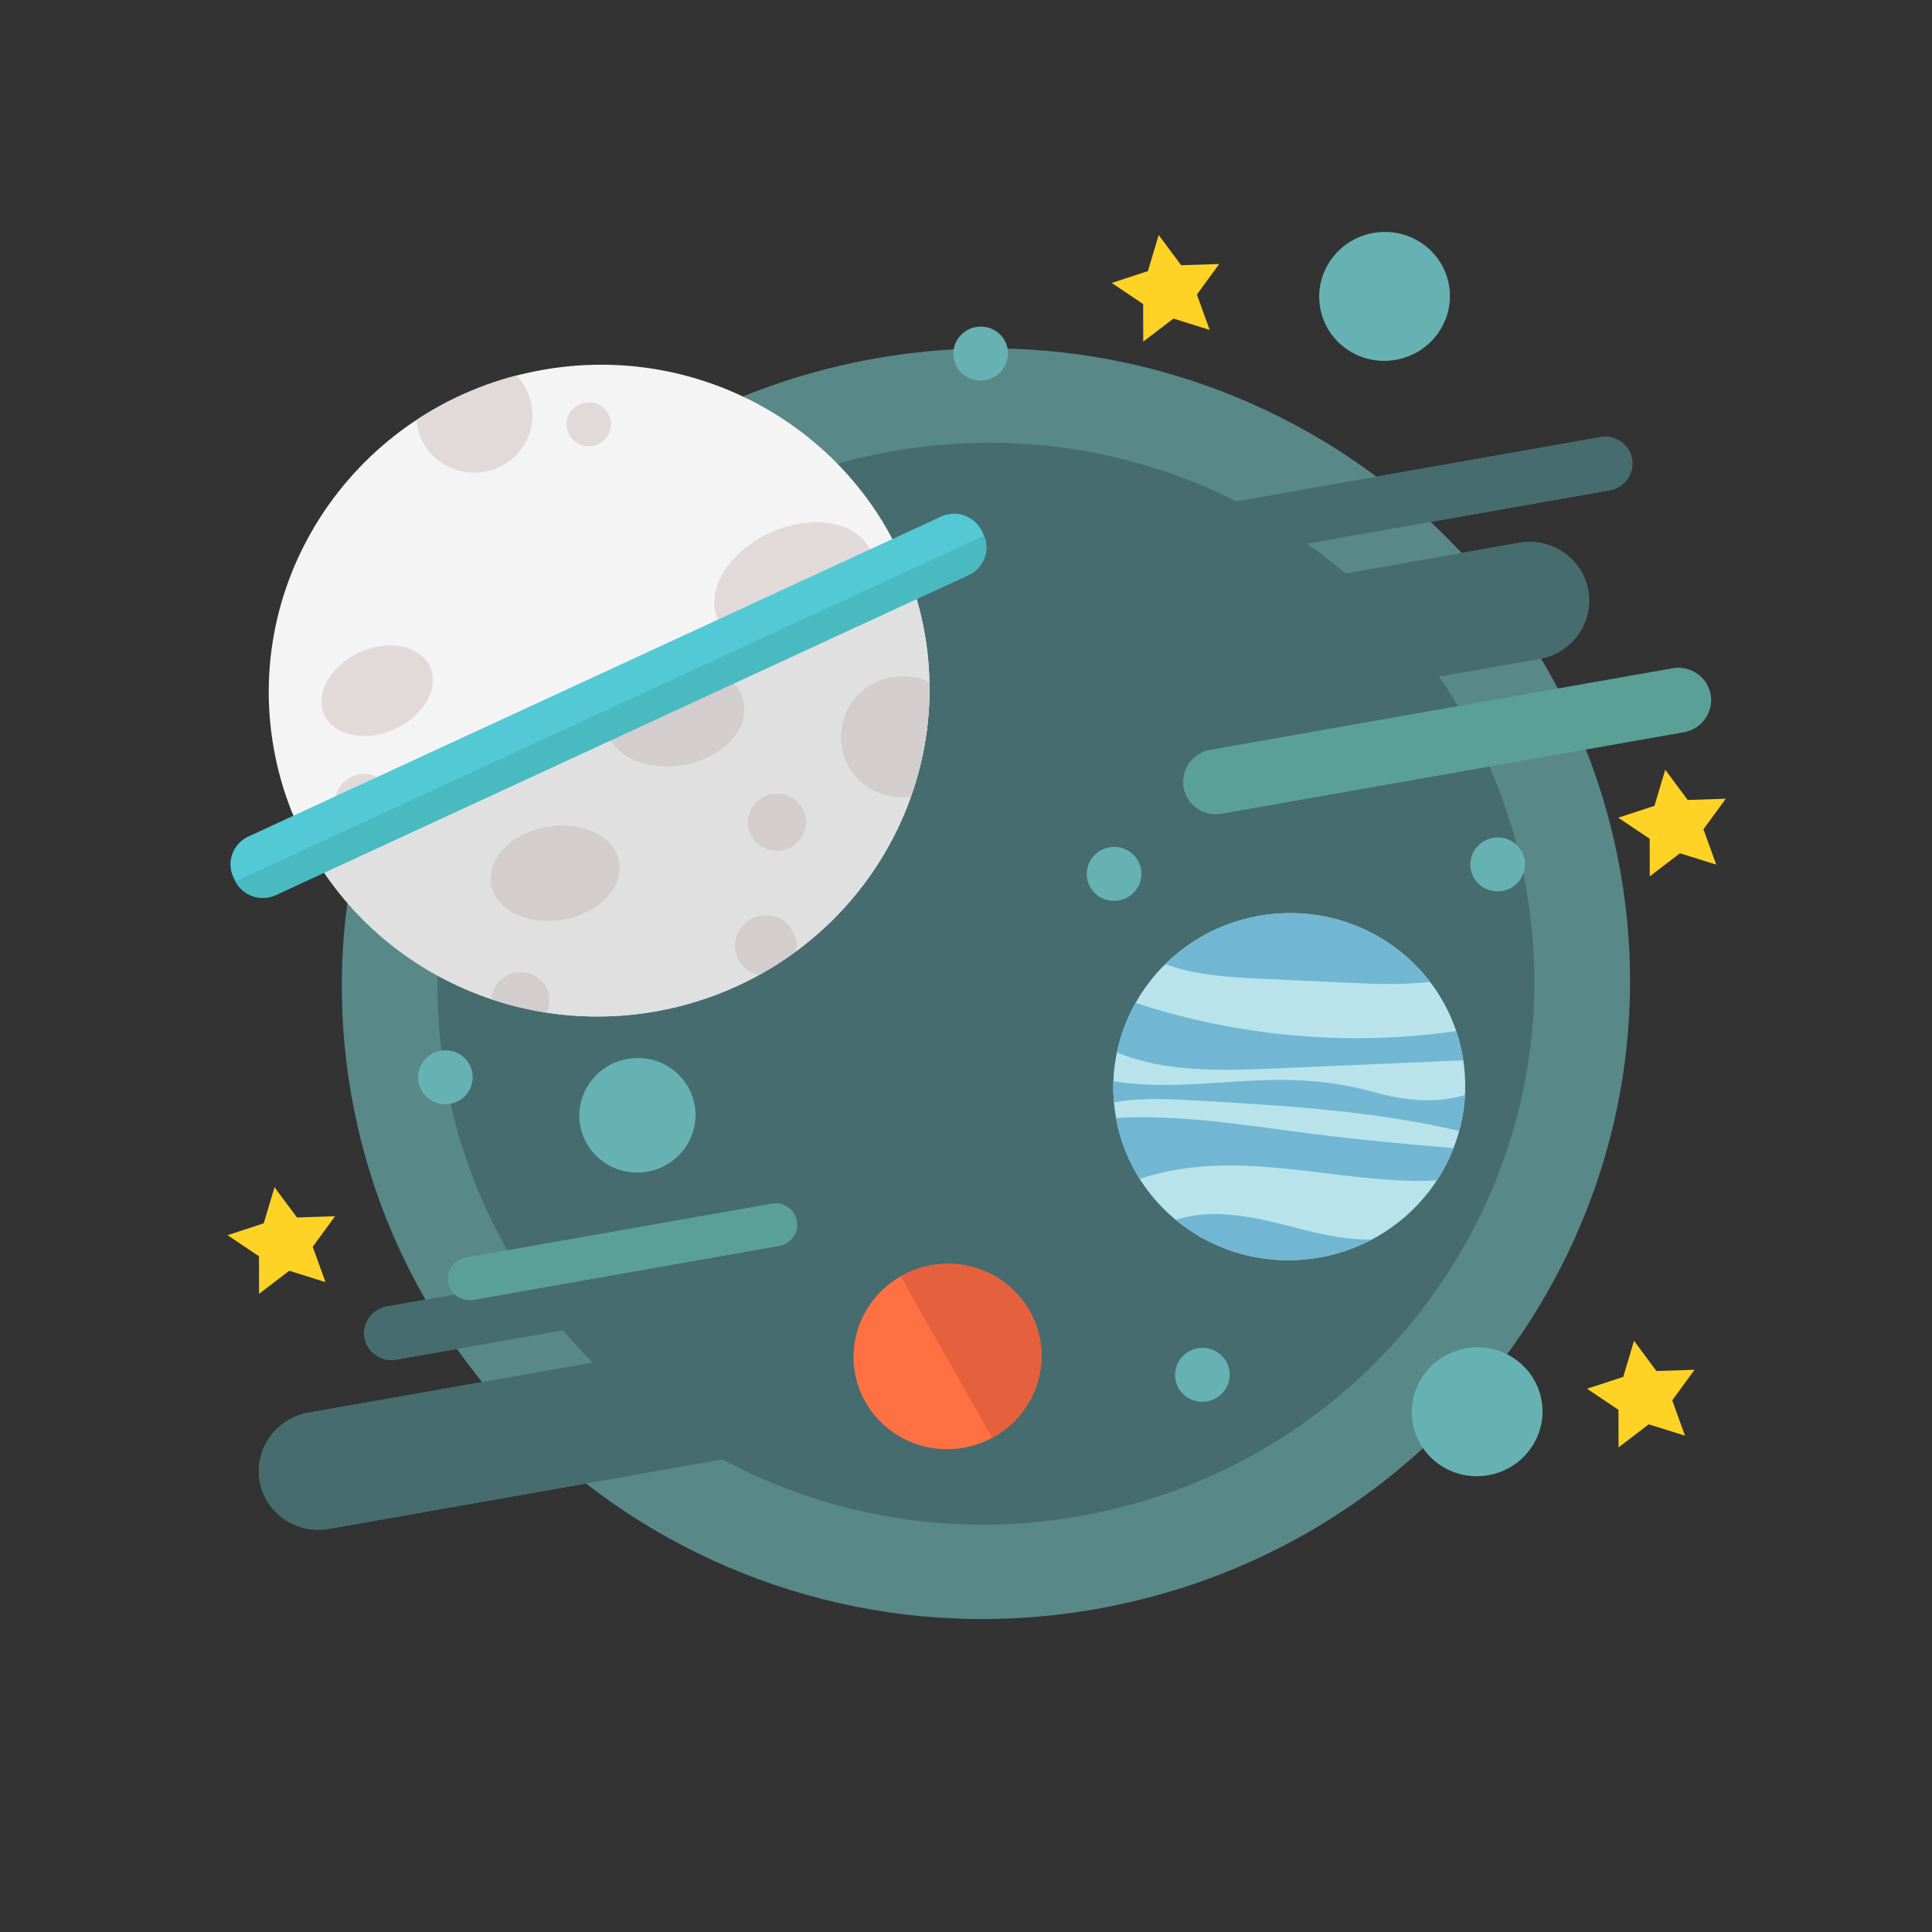 <svg width="63" height="63" viewBox="0 0 63 63" fill="none" xmlns="http://www.w3.org/2000/svg">
<rect x="0" y="0" width="63" height="63" fill="#333333" stroke="none"/>
<g clip-path="url(#clip0_3_305)">
<path d="M52.187 14.256L44.884 15.544C40.396 12.192 34.552 10.629 28.555 11.686C17.127 13.701 9.473 24.464 11.459 35.726C11.884 38.136 12.717 40.373 13.875 42.382L12.615 42.605C12.132 42.69 11.805 43.149 11.889 43.625C11.973 44.101 12.437 44.42 12.92 44.335L14.901 43.986C15.164 44.356 15.437 44.717 15.722 45.068L10.056 46.067C9 46.254 8.286 47.258 8.469 48.299C8.653 49.34 9.667 50.04 10.724 49.853L19.107 48.375C23.633 51.889 29.609 53.55 35.745 52.468C47.173 50.453 54.827 39.691 52.841 28.429C52.395 25.899 51.5 23.561 50.252 21.477C51.281 21.268 51.971 20.281 51.79 19.256C51.606 18.215 50.592 17.515 49.535 17.702L47.661 18.032C47.335 17.682 46.996 17.344 46.647 17.017L52.492 15.987C52.975 15.902 53.302 15.443 53.218 14.967C53.134 14.491 52.67 14.171 52.187 14.256Z" fill="#598889"/>
<path d="M52.187 14.256L40.321 16.348C36.981 14.669 33.075 14.012 29.089 14.715C19.358 16.431 12.841 25.595 14.532 35.184C14.962 37.624 15.884 39.856 17.177 41.8L12.615 42.605C12.132 42.69 11.805 43.149 11.889 43.625C11.973 44.101 12.437 44.421 12.92 44.336L18.359 43.377C18.667 43.742 18.989 44.094 19.325 44.433L10.056 46.067C9 46.254 8.286 47.258 8.469 48.299C8.653 49.34 9.668 50.04 10.724 49.853L23.562 47.59C26.992 49.428 31.058 50.172 35.212 49.439C44.941 47.724 51.459 38.56 49.768 28.971C49.316 26.409 48.324 24.076 46.927 22.066L50.203 21.488C51.259 21.302 51.973 20.297 51.79 19.256C51.606 18.215 50.592 17.516 49.535 17.702L43.872 18.701C43.469 18.358 43.05 18.034 42.618 17.728L52.492 15.987C52.975 15.902 53.302 15.443 53.218 14.967C53.134 14.491 52.67 14.171 52.187 14.256Z" fill="#466C6F"/>
<path d="M21.381 32.979C27.243 31.945 31.169 26.425 30.15 20.648C29.131 14.872 23.554 11.027 17.693 12.061C11.831 13.094 7.905 18.615 8.924 24.391C9.942 30.168 15.52 34.012 21.381 32.979Z" fill="#F4F4F4"/>
<path d="M24.065 32.138C29.254 29.741 31.625 23.802 29.579 18.627L10.071 27.637C12.758 32.516 18.876 34.535 24.065 32.138Z" fill="#E0E0E0"/>
<path d="M15.795 15.386C16.826 15.204 17.516 14.234 17.337 13.218C17.27 12.837 17.09 12.504 16.836 12.246C16.219 12.407 15.608 12.625 15.009 12.902C14.506 13.134 14.03 13.399 13.582 13.694C13.587 13.754 13.594 13.815 13.605 13.876C13.784 14.892 14.764 15.568 15.795 15.386Z" fill="#E2D9D9"/>
<path d="M19.324 14.541C19.718 14.471 19.982 14.1 19.914 13.712C19.845 13.324 19.47 13.065 19.076 13.135C18.682 13.204 18.418 13.575 18.487 13.964C18.555 14.352 18.93 14.61 19.324 14.541Z" fill="#E2D9D9"/>
<path d="M18.37 29.99C19.522 29.787 20.336 28.944 20.189 28.108C20.041 27.271 18.988 26.758 17.836 26.961C16.684 27.164 15.87 28.007 16.017 28.843C16.165 29.68 17.218 30.193 18.37 29.99Z" fill="#D3CDCD"/>
<path d="M12.886 23.77C13.835 23.332 14.342 22.419 14.018 21.731C13.694 21.042 12.662 20.84 11.713 21.278C10.764 21.717 10.257 22.63 10.581 23.318C10.905 24.006 11.937 24.209 12.886 23.77Z" fill="#E2D9D9"/>
<path d="M17.829 33.02C17.907 32.854 17.936 32.664 17.902 32.471C17.812 31.963 17.322 31.625 16.807 31.715C16.366 31.793 16.051 32.159 16.024 32.581C16.611 32.778 17.215 32.925 17.829 33.02Z" fill="#D3CDCD"/>
<path d="M25.498 27.729C26.013 27.638 26.358 27.153 26.269 26.645C26.179 26.137 25.689 25.799 25.174 25.89C24.658 25.981 24.313 26.466 24.403 26.974C24.492 27.482 24.983 27.82 25.498 27.729Z" fill="#D3CDCD"/>
<path d="M12.03 27.092C12.546 27.002 12.891 26.516 12.801 26.008C12.711 25.5 12.221 25.162 11.706 25.253C11.191 25.344 10.845 25.829 10.935 26.337C11.024 26.845 11.515 27.183 12.03 27.092Z" fill="#E2D9D9"/>
<path d="M26.691 20.762C28.058 20.13 28.811 18.861 28.371 17.927C27.931 16.993 26.466 16.748 25.098 17.38C23.73 18.012 22.978 19.281 23.418 20.215C23.857 21.149 25.323 21.394 26.691 20.762Z" fill="#E2D9D9"/>
<path d="M22.291 24.948C23.534 24.729 24.413 23.825 24.255 22.929C24.097 22.033 22.962 21.484 21.719 21.703C20.476 21.922 19.597 22.826 19.755 23.723C19.913 24.619 21.048 25.168 22.291 24.948Z" fill="#D3CDCD"/>
<path d="M29.085 22.078C27.994 22.27 27.263 23.298 27.453 24.373C27.638 25.426 28.638 26.131 29.703 25.98C30.126 24.788 30.335 23.523 30.309 22.245C29.942 22.07 29.518 22.001 29.085 22.078Z" fill="#D3CDCD"/>
<path d="M24.798 29.86C24.253 29.956 23.887 30.47 23.982 31.008C24.053 31.41 24.361 31.711 24.74 31.798C25.166 31.564 25.57 31.307 25.952 31.026C25.976 30.909 25.98 30.785 25.958 30.66C25.863 30.122 25.344 29.764 24.798 29.86Z" fill="#D3CDCD"/>
<path d="M14.616 41.821C14.549 41.441 14.809 41.075 15.194 41.007L25.166 39.249C25.551 39.181 25.921 39.436 25.988 39.816C26.055 40.195 25.794 40.561 25.409 40.629L15.438 42.388C15.053 42.455 14.683 42.2 14.616 41.821Z" fill="#5AA096"/>
<path d="M38.593 25.679C38.492 25.105 38.886 24.552 39.468 24.449L54.541 21.791C55.123 21.689 55.682 22.074 55.783 22.648C55.885 23.222 55.491 23.775 54.909 23.878L39.836 26.535C39.254 26.638 38.695 26.253 38.593 25.679Z" fill="#5AA096"/>
<path d="M43.023 41.006C46.145 40.456 48.236 37.515 47.694 34.438C47.151 31.362 44.18 29.314 41.058 29.864C37.936 30.415 35.845 33.355 36.388 36.432C36.93 39.509 39.901 41.556 43.023 41.006Z" fill="#B8E3EB"/>
<path d="M47.715 34.572C47.666 34.246 47.589 33.928 47.487 33.623C47.481 33.624 47.475 33.624 47.469 33.625C43.977 34.125 40.371 33.802 37.032 32.701C36.749 33.2 36.542 33.743 36.422 34.318C37.939 34.954 39.759 34.919 41.452 34.846C43.509 34.757 45.566 34.668 47.622 34.579C47.652 34.577 47.683 34.575 47.715 34.572Z" fill="#71B7D3"/>
<path d="M42.797 36.973C40.671 36.703 38.519 36.333 36.392 36.454C36.521 37.175 36.788 37.848 37.166 38.445C38.326 38.046 39.612 37.96 40.848 38.024C42.615 38.116 44.361 38.479 46.13 38.507C46.369 38.511 46.614 38.505 46.858 38.485C47.073 38.157 47.254 37.806 47.397 37.437C45.861 37.31 44.326 37.168 42.797 36.973Z" fill="#71B7D3"/>
<path d="M41.959 29.777C40.412 29.806 39.018 30.438 38 31.439C38.942 31.787 40.035 31.866 41.058 31.913C42.007 31.956 42.956 32 43.905 32.044C44.813 32.086 45.73 32.125 46.63 32.017C45.566 30.626 43.865 29.74 41.959 29.777Z" fill="#71B7D3"/>
<path d="M42.123 41.093C43.068 41.075 43.955 40.832 44.735 40.418C43.778 40.443 42.772 40.172 41.829 39.928C40.696 39.634 39.411 39.416 38.344 39.78C39.363 40.623 40.684 41.121 42.123 41.093Z" fill="#71B7D3"/>
<path d="M47.581 36.878C47.683 36.502 47.748 36.111 47.769 35.708C46.83 35.996 45.779 35.887 44.831 35.62C41.58 34.702 39.163 35.698 36.306 35.262C36.303 35.355 36.302 35.449 36.303 35.544C36.305 35.679 36.314 35.813 36.325 35.946C37.226 35.787 38.168 35.837 39.088 35.891C41.938 36.057 44.812 36.229 47.581 36.878Z" fill="#71B7D3"/>
<path d="M14.675 35.995C15.16 35.91 15.485 35.453 15.401 34.975C15.316 34.497 14.855 34.179 14.37 34.264C13.885 34.35 13.56 34.807 13.645 35.285C13.729 35.763 14.19 36.081 14.675 35.995Z" fill="#66B2B2"/>
<path d="M21.11 38.207C22.141 38.025 22.831 37.054 22.652 36.039C22.473 35.023 21.493 34.347 20.462 34.529C19.431 34.71 18.741 35.681 18.92 36.697C19.099 37.712 20.08 38.388 21.11 38.207Z" fill="#66B2B2"/>
<path d="M45.514 11.734C46.673 11.53 47.45 10.438 47.249 9.295C47.047 8.152 45.944 7.391 44.784 7.596C43.624 7.8 42.848 8.892 43.049 10.035C43.251 11.178 44.354 11.939 45.514 11.734Z" fill="#66B2B2"/>
<path d="M48.533 48.105C49.692 47.901 50.469 46.809 50.268 45.666C50.066 44.523 48.963 43.762 47.803 43.967C46.643 44.171 45.867 45.263 46.068 46.406C46.27 47.549 47.373 48.31 48.533 48.105Z" fill="#66B2B2"/>
<path d="M48.99 29.052C49.475 28.967 49.8 28.51 49.716 28.032C49.631 27.554 49.17 27.236 48.685 27.321C48.2 27.407 47.875 27.864 47.959 28.342C48.043 28.82 48.505 29.138 48.99 29.052Z" fill="#66B2B2"/>
<path d="M39.362 45.696C39.847 45.611 40.172 45.154 40.087 44.676C40.003 44.198 39.541 43.88 39.056 43.965C38.571 44.051 38.246 44.508 38.331 44.986C38.415 45.464 38.877 45.782 39.362 45.696Z" fill="#66B2B2"/>
<path d="M32.131 12.394C32.616 12.309 32.941 11.852 32.857 11.374C32.773 10.896 32.311 10.578 31.826 10.663C31.341 10.749 31.016 11.206 31.101 11.684C31.185 12.162 31.646 12.48 32.131 12.394Z" fill="#66B2B2"/>
<path d="M36.481 29.362C36.967 29.276 37.291 28.819 37.207 28.341C37.123 27.863 36.661 27.545 36.176 27.631C35.691 27.716 35.366 28.173 35.451 28.651C35.535 29.129 35.996 29.447 36.481 29.362Z" fill="#66B2B2"/>
<path d="M31.582 18.753L8.995 29.186C8.493 29.417 7.892 29.203 7.66 28.709L7.608 28.598C7.375 28.104 7.596 27.51 8.098 27.278L30.684 16.846C31.186 16.614 31.787 16.829 32.02 17.323L32.072 17.433C32.304 17.927 32.084 18.521 31.582 18.753Z" fill="#52C9D5"/>
<path d="M8.995 29.185L31.582 18.753C32.072 18.527 32.292 17.955 32.086 17.469L7.678 28.742C7.922 29.212 8.505 29.412 8.995 29.185Z" fill="#49BAC0"/>
<path d="M31.422 47.208C33.09 46.914 34.206 45.343 33.916 43.7C33.627 42.058 32.041 40.964 30.373 41.258C28.706 41.552 27.59 43.122 27.879 44.765C28.169 46.408 29.755 47.502 31.422 47.208Z" fill="#FF7143"/>
<path d="M29.407 41.6C29.395 41.607 29.383 41.614 29.371 41.621L32.352 46.885C32.364 46.878 32.377 46.872 32.389 46.865C33.867 46.046 34.398 44.203 33.575 42.749C32.751 41.295 30.885 40.781 29.407 41.6Z" fill="#E5603C"/>
<path d="M37.783 7.664L38.516 8.649L39.757 8.609L39.029 9.606L39.446 10.758L38.264 10.388L37.28 11.14L37.277 9.915L36.252 9.227L37.432 8.84L37.783 7.664Z" fill="#FFD326"/>
<path d="M53.283 43.721L54.015 44.707L55.257 44.667L54.529 45.663L54.945 46.815L53.763 46.445L52.779 47.197L52.776 45.972L51.751 45.285L52.932 44.898L53.283 43.721Z" fill="#FFD326"/>
<path d="M54.301 25.1L55.034 26.086L56.275 26.046L55.547 27.042L55.964 28.194L54.781 27.824L53.797 28.576L53.794 27.351L52.77 26.664L53.95 26.277L54.301 25.1Z" fill="#FFD326"/>
<path d="M8.951 38.714L9.684 39.7L10.925 39.659L10.197 40.656L10.614 41.808L9.432 41.438L8.447 42.19L8.445 40.965L7.42 40.278L8.6 39.891L8.951 38.714Z" fill="#FFD326"/>
</g>
<defs>
<clipPath id="clip0_3_305">
<rect width="54.227" height="53.44" fill="white" transform="translate(0 9.416) rotate(-10)"/>
</clipPath>
</defs>
</svg>
